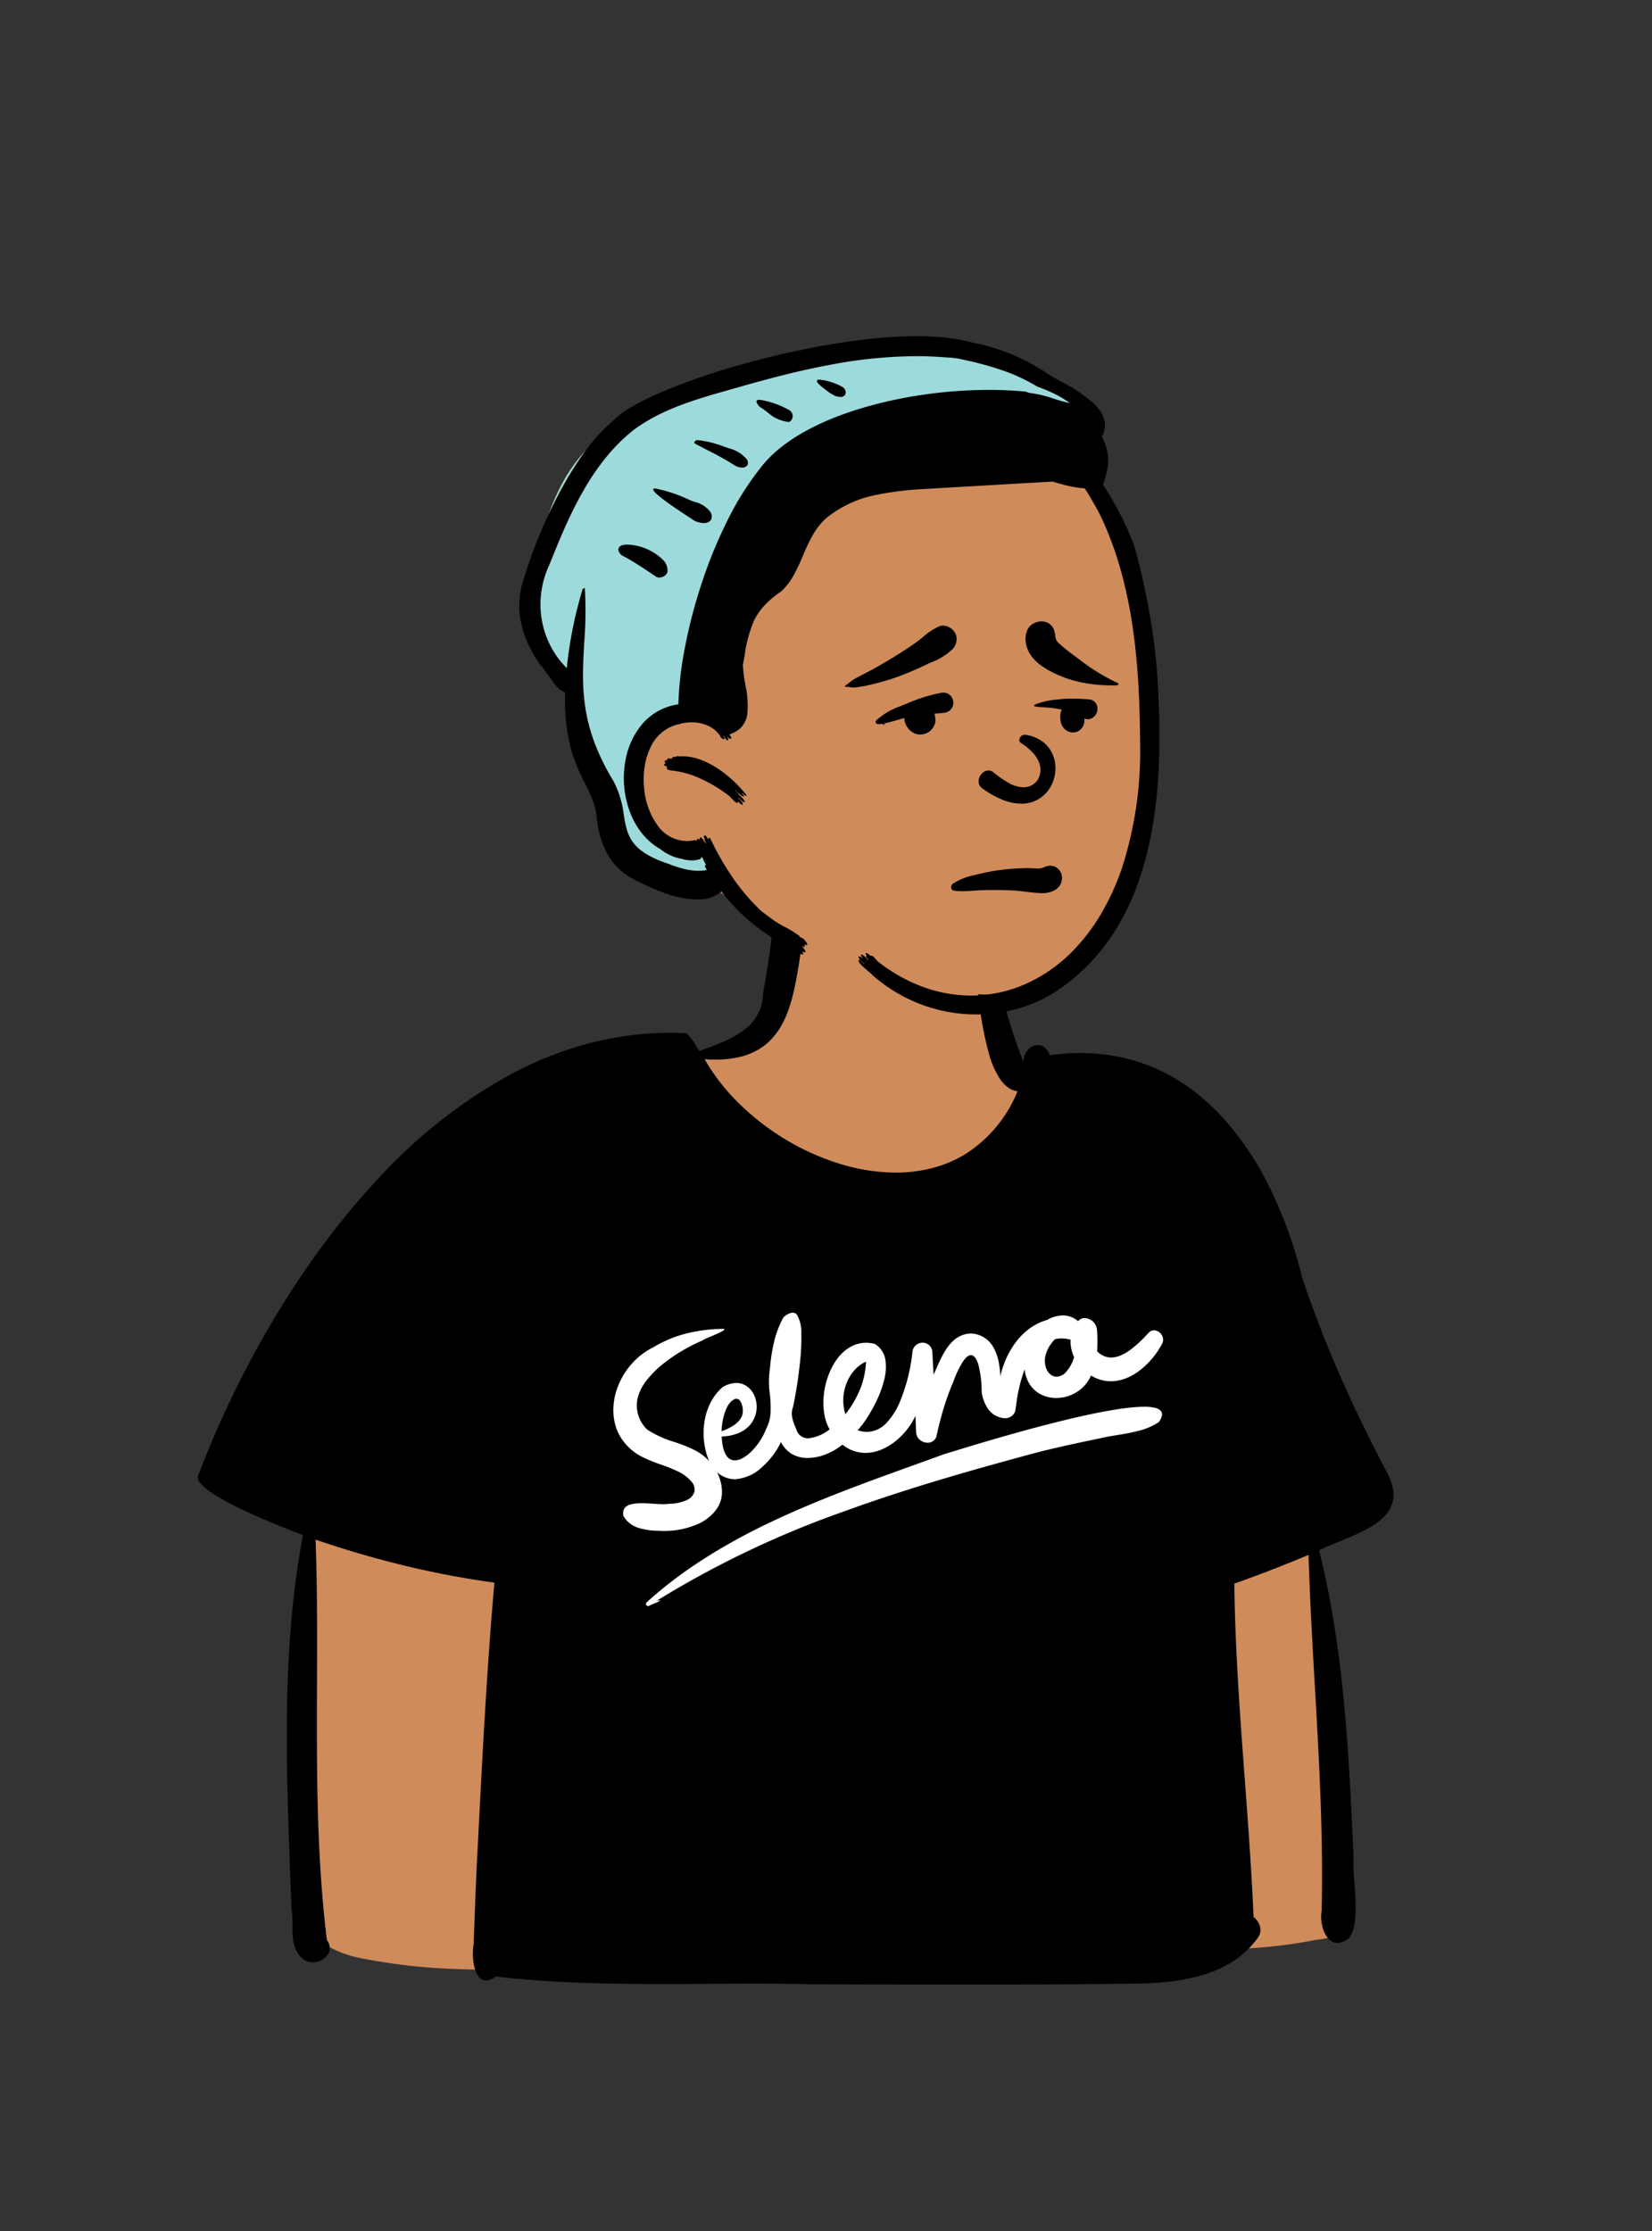 <svg id="peep-75" xmlns="http://www.w3.org/2000/svg" width="240" height="324" viewBox="0 0 240 324">
  <rect x="0" y="0" width="240" height="324" fill="#333333" stroke="none"/>
  <g id="BODY" transform="translate(31.056 135.053)">
    <path id="_Skin" data-name="✋ Skin" d="M109.827,158.472c-17.145.048-27.413-.153-46.806-.433-22.445-.594-28.494.474-41.069-2a15.705,15.705,0,0,1-4.869-1.891c-.532.6-1.433,1.5-2.289.9-1.577-1.042-.854-4.684-1.245-6.741-.647-18.109-1.683-36.759,1.857-54.649C13.26,92.968.687,87.794,0,86.06,11.371,56.317,36.314,21.51,69.132,22.821c.66.814,1.247,2.019,1.98,2.848C75.574,24,81.768,22.323,82.073,15.887c.773-4.295,1.329-8.3,1.7-12.252.067-.451.609-.607.941-.8A4.784,4.784,0,0,1,85.886.073c5.752-.517,18.881,1.856,22.326,2.834,4.7.8,4.211,5.851,5.087,9.676,1.388,4.729,2.354,9.637,4.417,14.257.467.064,1.774.292,2.256.376.025-.524-.22-2.077.259-2.394.889-.894,1.094.807,1.292,1.361C140.945,22.514,153.646,39,157.9,57.418a186.931,186.931,0,0,0,12.5,28.688c3.344,6.242-6.262,7.4-10.289,9.892,4.155,16.174,4.655,32.645,5.337,48.947.18,2.507.425,5.917-.463,7.165a1.668,1.668,0,0,1-1.141.342c-.824.89-2.238.831-3.428,1.085a71.467,71.467,0,0,1-11.24,1.211c-10.167,6.295-25.841,2.775-39.35,3.724" transform="translate(-0.845 -6.763)" fill="#d08b5b"/>
    <rect id="_Top" data-name="👕 Top" width="92.535" height="60.869" transform="translate(49.437 41.636)" fill="#fff"/>
    <path id="_Ink" data-name="🖍 Ink" d="M111.134,158.022c-6.539,0-13.179-.02-19.6-.04l-2.332-.007c-2.466-.056-5.1-.082-8.291-.082-2.237,0-4.513.013-6.714.025h-.013c-2.2.012-4.485.025-6.729.025-4.858,0-8.595-.061-12.117-.2-4.4-.171-8.347-.463-12.066-.891a2.425,2.425,0,0,1-1.4.58,1.31,1.31,0,0,1-1.034-.529,3.148,3.148,0,0,1-.52-1,6.605,6.605,0,0,1-.28-1.265,8.182,8.182,0,0,1,.038-2.437l.152-4.125c.1-2.616.206-5.425.349-8.249l.346-6.7c.584-11.248,1.19-22.273,2.171-33.477a132.365,132.365,0,0,1-13.14-2.492c-4.26-1.031-8.579-2.295-12.837-3.757.248,6.927.225,14,.2,20.836-.02,6.136-.041,12.479.134,18.706.094,3.352.236,6.4.434,9.326.222,3.282.508,6.321.874,9.291a2.046,2.046,0,0,1,.417,1.014,1.641,1.641,0,0,1-.176.911,2.606,2.606,0,0,1-2.287,1.3,2.3,2.3,0,0,1-1.364-.43c-1.579-1.2-1.592-3.214-1.6-5.158a14.573,14.573,0,0,0-.149-2.469l-.058-1.615c-.031-.862-.063-1.716-.1-2.663-.3-8.177-.619-16.632-.467-24.951.081-4.483.288-8.552.631-12.441.386-4.371.933-8.4,1.673-12.315l-1.4-.542c-3.216-1.256-5.934-2.427-8.079-3.479C2.308,87,.369,85.623.047,84.618a.8.8,0,0,1,.081-.712c1.423-3.731,3.04-7.483,4.806-11.153,1.848-3.841,3.869-7.611,6.007-11.2,2.251-3.784,4.654-7.411,7.144-10.782A108.7,108.7,0,0,1,26.3,40.882,74.89,74.89,0,0,1,45.7,25.7a55.542,55.542,0,0,1,5.42-2.494,50.478,50.478,0,0,1,5.632-1.855A47.275,47.275,0,0,1,62.588,20.2a46.047,46.047,0,0,1,6.033-.4c.769,0,1.55.02,2.321.058a5.169,5.169,0,0,1,1.322,1.652,10.265,10.265,0,0,0,.609.934l1.007-.366c.942-.345,1.948-.727,2.918-1.183a13.428,13.428,0,0,0,2.626-1.571,6.611,6.611,0,0,0,2.706-5.284c.78-4.321,1.339-8.35,1.711-12.316a2.035,2.035,0,0,1,.831-1.3A2.461,2.461,0,0,1,86.087,0a2.71,2.71,0,0,1,1.968.8,2.015,2.015,0,0,1,.53,1.56c-.408,1.841-.7,3.775-.981,5.647C87.3,10.064,87,12,86.568,13.85A23.959,23.959,0,0,1,85.8,16.5a14.3,14.3,0,0,1-1.082,2.361,9.974,9.974,0,0,1-1.5,1.985A8.644,8.644,0,0,1,81.2,22.371a10.173,10.173,0,0,1-2.643.976,15.419,15.419,0,0,1-3.373.344c-.5,0-1.017-.019-1.549-.056a29.75,29.75,0,0,0,5.074,6.5,36.225,36.225,0,0,0,6.8,5.223,35.285,35.285,0,0,0,7.8,3.477,27.85,27.85,0,0,0,8.075,1.263,21.127,21.127,0,0,0,5.344-.662,17.751,17.751,0,0,0,4.891-2.088,19.4,19.4,0,0,0,7.474-9.069,2.973,2.973,0,0,1-1.352-.527,4.739,4.739,0,0,1-1.112-1.132,12.324,12.324,0,0,1-1.614-3.516,50.783,50.783,0,0,1-1.543-8.082v-.006c-.065-.5-.121-.927-.175-1.3l-.022-.325a12.663,12.663,0,0,1,.057-2.7,5.807,5.807,0,0,1,.989-2.5,4.17,4.17,0,0,1,1.255,1.669,13.753,13.753,0,0,1,.7,2.08l.278,1.111a76.235,76.235,0,0,0,3.379,10.924l.052.008a2.4,2.4,0,0,1,.658-1.764,2.006,2.006,0,0,1,1.417-.635,1.564,1.564,0,0,1,.993.349,2.21,2.21,0,0,1,.7,1.125,32.924,32.924,0,0,1,4.475-.315,28.053,28.053,0,0,1,6.379.718,26.133,26.133,0,0,1,5.66,2.036,27.917,27.917,0,0,1,4.964,3.174,32.933,32.933,0,0,1,4.292,4.133,45.214,45.214,0,0,1,6.663,10.426,65.944,65.944,0,0,1,4.259,12.113c1.574,4.725,3.461,9.6,5.609,14.483,1.985,4.514,4.27,9.213,6.791,13.966a7.534,7.534,0,0,1,.829,2.526,4.384,4.384,0,0,1-.227,2.048,4.965,4.965,0,0,1-1.146,1.741,9.266,9.266,0,0,1-1.819,1.4,33,33,0,0,1-4.6,2.151c-1.077.439-2.093.854-2.974,1.3.87,3.486,1.593,7.071,2.213,10.961.552,3.47,1.008,7.1,1.391,11.094.729,7.589,1.082,15.423,1.394,22.335a30,30,0,0,0,.129,3.79c.223,3.1.475,6.616-.833,8.17a2.693,2.693,0,0,1-1.62.67,1.637,1.637,0,0,1-.779-.2,2.168,2.168,0,0,1-.634-.531,4.369,4.369,0,0,1-.835-1.85,5.609,5.609,0,0,1-.061-2.119c.116-4.9.062-10.244-.164-16.351-.2-5.448-.519-10.979-.825-16.329v0c-.356-6.218-.725-12.648-.914-18.979-3.436,1.452-7.064,2.855-10.78,4.168.108,9.463.823,19.076,1.514,28.372.489,6.575.994,13.375,1.278,20.044a2.648,2.648,0,0,1,.939,1.369,1.9,1.9,0,0,1-.311,1.64,13.223,13.223,0,0,1-1.69,1.931,13.7,13.7,0,0,1-1.952,1.521,15.711,15.711,0,0,1-2.164,1.16,19.332,19.332,0,0,1-2.328.847,27.973,27.973,0,0,1-4.947.946c-1.488.161-3.079.247-5.008.271C128.56,157.979,120.684,158.022,111.134,158.022ZM137.455,74.11c-2.807,0-7.824.943-14.911,2.8-5.659,1.486-10.954,3.114-13.215,3.809l-.012,0c-.415.128-.715.22-.875.267l-.9.328c-1.151.419-2.326.842-3.463,1.252-6.819,2.458-13.869,5-20.522,8.141a89.288,89.288,0,0,0-9.643,5.24c-1.574.994-3.087,2.035-4.5,3.095-1.482,1.113-2.9,2.284-4.216,3.48a.3.3,0,0,0-.064.335.322.322,0,0,0,.294.192.347.347,0,0,0,.15-.035l.041-.024c.138-.077.408-.193.694-.315a3.166,3.166,0,0,0,.867-.436c0-.013-.025-.019-.069-.019a2.847,2.847,0,0,0-.436.061A140.739,140.739,0,0,1,93.786,89.342c4.37-1.595,9.064-3.138,14.349-4.718,4.168-1.246,8.633-2.5,14.479-4.059,2.8-.676,5.633-1.3,8.434-1.866.849-.206,1.747-.353,2.615-.5a30.53,30.53,0,0,0,3.1-.617,9.632,9.632,0,0,0,2.847-1.237c.448-.627.581-1.129.394-1.492a1.3,1.3,0,0,0-.863-.57,6.47,6.47,0,0,0-1.68-.177ZM64.495,88.117c-1.3,0-2.078.212-2.448.668a1.352,1.352,0,0,0-.2,1.176,3.44,3.44,0,0,0,.945,1.1,4.333,4.333,0,0,0,1.25.643,10.136,10.136,0,0,0,2.873.41c.274.019.555.028.835.028a12.812,12.812,0,0,0,2.3-.209,11.336,11.336,0,0,0,2.189-.625,6.676,6.676,0,0,0,3.241-2.491,4.394,4.394,0,0,0,.68-2.3,6.522,6.522,0,0,0-.719-2.9,3.953,3.953,0,0,0,2.609,1.014,6.308,6.308,0,0,0,3.956-1.787A11.47,11.47,0,0,0,83.6,81.1a10.841,10.841,0,0,0,1.127-1.871A4.126,4.126,0,0,0,86.4,81.012a4.493,4.493,0,0,0,2.21.533,7.394,7.394,0,0,0,2.679-.551,9.054,9.054,0,0,0,2.371-1.386,5.288,5.288,0,0,0,3.332,1.2,6.079,6.079,0,0,0,2.235-.447,8.372,8.372,0,0,0,2.056-1.194,10.249,10.249,0,0,0,1.727-1.718,9.8,9.8,0,0,0,1.246-2.02c.032.721.07,1.561.11,2.4a1.507,1.507,0,0,0,.554,1.1,1.764,1.764,0,0,0,1.107.4,1.3,1.3,0,0,0,1.327-1.094c.294-1.378.64-2.714,1.027-3.972a38.243,38.243,0,0,1,1.41-3.852,14.064,14.064,0,0,1,1.4-2.912c.407-.588.789-.886,1.134-.886.456,0,.843.528,1.119,1.527a16.089,16.089,0,0,1,.44,3.819,5.5,5.5,0,0,0,1.022,2.586,3.184,3.184,0,0,0,2.4,1.227l.059,0a1.549,1.549,0,0,0,.893-.335,1.283,1.283,0,0,0,.519-.788l.124-.827a23.118,23.118,0,0,1,1.218-5.146,5.2,5.2,0,0,0,.55,1.836,4.214,4.214,0,0,0,1.053,1.3,4.376,4.376,0,0,0,1.4.768,5.049,5.049,0,0,0,1.6.253,5.576,5.576,0,0,0,1.5-.209,5.634,5.634,0,0,0,1.422-.619,5.376,5.376,0,0,0,2.125-2.43,5.555,5.555,0,0,0,2.888.829c3.115,0,5.951-2.684,7.381-5.343l.057-.107a1.236,1.236,0,0,0-.039-1.249,1.365,1.365,0,0,0-1.125-.7,1.071,1.071,0,0,0-.826.411l-.335.349a17.987,17.987,0,0,1-2.335,2.108,6.918,6.918,0,0,1-1.345.775,3.618,3.618,0,0,1-1.388.306,2.665,2.665,0,0,1-1.04-.209,3.289,3.289,0,0,1-1.008-.687,22.526,22.526,0,0,0-.017-3.157,1.91,1.91,0,0,0-1.776-1.681,1.264,1.264,0,0,0-.969.455,3.357,3.357,0,0,0-2.227-.829,4.63,4.63,0,0,0-2.254.646A8.033,8.033,0,0,0,120.9,62.7a9.669,9.669,0,0,0-1.984,1.937,12.112,12.112,0,0,0-1.441,2.412,13.624,13.624,0,0,0-.884,2.645,12.028,12.028,0,0,0-.244-2.139,7.187,7.187,0,0,0-.689-1.942,3.878,3.878,0,0,0-3.222-2.141H112.4c-2.878,0-4.155,2.915-5.18,5.257v0c-.111.253-.216.493-.321.725-.076-1.3-.133-2.33-.18-3.25a1.463,1.463,0,0,0-.466-1.05,1.416,1.416,0,0,0-.946-.348,1.464,1.464,0,0,0-1.479,1.343l-.006.055a26.424,26.424,0,0,1-1.785,7.1,10.191,10.191,0,0,1-1.977,3.143,3.951,3.951,0,0,1-2.844,1.309,4.235,4.235,0,0,1-1.345-.232,14.86,14.86,0,0,0,1.43-1.915,21.493,21.493,0,0,0,1.422-2.6,15.358,15.358,0,0,0,1.009-2.857,7.323,7.323,0,0,0,.19-2.686,3.313,3.313,0,0,0-1.569-2.487,5.2,5.2,0,0,0-1.267-.162c-1.881,0-3.57,1.134-4.755,3.194a11.321,11.321,0,0,0-1.417,4.832,9.865,9.865,0,0,0,.133,2.447A6.635,6.635,0,0,0,91.8,77.4l-.133.094a6.032,6.032,0,0,1-2.974,1.194,1.761,1.761,0,0,1-1.742-1.324l-.093-.21a6.9,6.9,0,0,1-.5-1.488,2.656,2.656,0,0,1,.124-1.528,62.26,62.26,0,0,0,1-6.436,31.494,31.494,0,0,0,.2-4.186,5.106,5.106,0,0,0-.613-2.739.806.806,0,0,0-.651-.343,2.251,2.251,0,0,0-1.361.737,14.192,14.192,0,0,0-1.344,3.567,25.62,25.62,0,0,0-.585,3.778,12.905,12.905,0,0,0-.019,3.728,18.08,18.08,0,0,1,.113,2.6,5.755,5.755,0,0,1-.65,2.472,8.777,8.777,0,0,1-.824,1.63A9.7,9.7,0,0,1,80.6,80.423a6.214,6.214,0,0,1-1.3,1.062,2.544,2.544,0,0,1-1.269.409c-.8,0-1.777-.6-1.918-3.472a7.011,7.011,0,0,0,2.344-.452,4.565,4.565,0,0,0,1.582-1.024,4,4,0,0,0,1.153-2.909,4.071,4.071,0,0,0-.224-1.271,3.524,3.524,0,0,0-.6-1.08,2.839,2.839,0,0,0-.925-.75,2.675,2.675,0,0,0-1.21-.281,3.983,3.983,0,0,0-1.974.592,7.372,7.372,0,0,0-1.756,2.25,9.214,9.214,0,0,0-.887,2.756,10.693,10.693,0,0,0-.059,2.935,10.148,10.148,0,0,0,.725,2.787,7.749,7.749,0,0,0-2.335-1.69,23.534,23.534,0,0,0-2.7-1.061,15.457,15.457,0,0,1-3.95-1.8,4.849,4.849,0,0,1-1.424-4.448,6.9,6.9,0,0,1,1.337-2.706,14.341,14.341,0,0,1,2.405-2.4,23.455,23.455,0,0,1,2.87-1.96,24.818,24.818,0,0,1,2.731-1.382,7.784,7.784,0,0,1,1.312-.624c.941-.4,2.008-.857,1.989-1.044,0-.032-.04-.056-.109-.069a22.871,22.871,0,0,0-5.293.643A17.592,17.592,0,0,0,66.2,65.461a10.134,10.134,0,0,0-2.436,1.674,10.771,10.771,0,0,0-1.842,2.24,10.58,10.58,0,0,0-1.16,2.588,9.334,9.334,0,0,0-.388,2.72,7.967,7.967,0,0,0,.282,2.042,7.184,7.184,0,0,0,.829,1.894,7.867,7.867,0,0,0,3.463,2.951,24.162,24.162,0,0,0,2.348.935,22.409,22.409,0,0,1,2.513,1.017,5.734,5.734,0,0,1,1.944,1.489,1.713,1.713,0,0,1,.4,1.427A1.953,1.953,0,0,1,71,87.673a6.284,6.284,0,0,1-2.59.525,3.669,3.669,0,0,1-.755.06c-.41,0-.893-.031-1.4-.065l-.1-.006c-.574-.037-1.134-.071-1.662-.071ZM76.1,77.656h0l0-.134a9.756,9.756,0,0,1,.43-2.463,5.232,5.232,0,0,1,.53-1.178,2.389,2.389,0,0,1,.789-.811.807.807,0,0,1,.4-.124.693.693,0,0,1,.571.355,2.742,2.742,0,0,1,.282,2.051,3.136,3.136,0,0,1-1.2,1.428,7.725,7.725,0,0,1-1.805.876Zm17.987-2.464h0a6.719,6.719,0,0,1,.126-4.391,6.265,6.265,0,0,1,1.116-1.92,5.023,5.023,0,0,1,1.742-1.323,1.333,1.333,0,0,1-.008.342v0c-.006.056-.012.109-.013.157a11.879,11.879,0,0,1-.951,3.78,14.746,14.746,0,0,1-2.011,3.351Zm30.693-5.452a1.437,1.437,0,0,1-.876-.306,2.033,2.033,0,0,1-.618-.825,3.183,3.183,0,0,1-.119-1.963,4.455,4.455,0,0,1,.46-1.156,5.931,5.931,0,0,1,.893-1.186,3.787,3.787,0,0,1,.965-.121,5.084,5.084,0,0,1,1.322.187,5.171,5.171,0,0,0,.51,2.531,5.7,5.7,0,0,1-1.2,2.186A1.9,1.9,0,0,1,124.781,69.739Z" transform="translate(-2.324 -4.861)"/>
  </g>
  <g id="HEAD" transform="translate(78.592 38.043)">
    <path id="_Skin-2" data-name="✋ Skin" d="M53.294,0c9.439,0,20.764,4.587,21.727,4.679h.026q.76,0,5.938,4.536l-3.739,7.311.3.29c1.448,1.392,2.684,2.66,3.66,3.66,7.967,8.165,9.4,40.225,7.522,51.405S83.375,94,67.184,94s-34.2-9.76-36.978-12.8a7.87,7.87,0,0,0-6.234-2.912l-.282-.359-.339-.048a20.96,20.96,0,0,1-6.86-1.871c-2.7-1.531-5.666-9.579-5.666-11.352,0-1.755-4.43-14.523-4.519-15.874v-.037c0-1.13-5.787-6.322-5.787-7.971s-1.167-1.549,0-7.36l.339-1.707C2.1,25.526,4.528,15.282,13.792,10.83,23.973,5.939,43.76,0,53.294,0Z" transform="translate(-1.685 12.408)" fill="#d08b5b"/>
    <path id="_Hat" data-name="🧢 Hat" d="M23.973,78.292l-.282-.359-.339-.048a20.962,20.962,0,0,1-6.86-1.871c-2.7-1.531-5.666-9.579-5.666-11.352,0-1.755-4.43-14.523-4.518-15.874v-.037c0-1.13-5.787-6.322-5.787-7.971s-1.167-1.549,0-7.36l.339-1.707C2.1,25.526,4.528,15.282,13.792,10.83,23.973,5.939,43.76,0,53.295,0c9.439,0,20.764,4.587,21.727,4.679h.026q.76,0,5.938,4.535l-.877,1.715c-11.4.334-30.151,1.354-38.335,4.467C29.6,20.028,26.494,50.579,26.494,50.579a52.141,52.141,0,0,0-8.5,5.314c-4.252,3.3-2.152,3.4-2.152,3.4s-.183,7.062,1.127,9.863,9.071,3.3,9.071,3.3l1.314,4.412-.182,2.045A7.044,7.044,0,0,0,23.973,78.292Z" transform="translate(-1.687 12.47)" fill="#9ddadb"/>
    <path id="_Ink-2" data-name="🖍 Ink" d="M66.361,98.5a22.6,22.6,0,0,1-7.727-1.364,23.032,23.032,0,0,1-7.174-4.22,8.184,8.184,0,0,0-.774-.707c-.638-.542-1.43-1.216-1.372-1.535a.2.2,0,0,1,.15-.149c.209.222.436.451.694.7a.135.135,0,0,1-.008-.078l-.222-.2c-.451-.419-.659-.686-.616-.8.015-.039.061-.058.138-.058a.789.789,0,0,1,.135.014c.016.019.032.035.05.053l.037.038a3.023,3.023,0,0,1,.306.207l.04.032L50,90.422c-.248-.265-.386-.487-.352-.565.009-.022.032-.033.067-.033a.679.679,0,0,1,.249.078l.07.034c.227.239.462.475.721.721a.14.14,0,0,1,.015-.085l-.228-.221c-.2-.2-.193-.218-.106-.355v0l.025-.039c-.114-.16-.159-.273-.13-.328a.082.082,0,0,1,.08-.037.711.711,0,0,1,.522.355.422.422,0,0,1,.1-.011c.306,0,.59.331.84.623a1.5,1.5,0,0,0,.457.424,23.591,23.591,0,0,0,6.495,3.581,20.332,20.332,0,0,0,6.816,1.194,19.533,19.533,0,0,0,7.775-1.615A22.138,22.138,0,0,0,80.406,89.3a27.9,27.9,0,0,0,4.045-5.271,35.831,35.831,0,0,0,3.128-6.834A55.149,55.149,0,0,0,90.2,58.831l-.006-.655c-.03-2.986-.119-5.624-.272-8.066-.181-2.9-.451-5.521-.824-8.026a66.4,66.4,0,0,0-1.633-7.836,50.57,50.57,0,0,0-2.7-7.495,28,28,0,0,0-1.44-2.722c-.37-.669-.765-1.317-1.174-1.927a17.434,17.434,0,0,1-3.477-.645c-.426-.108-.808-.218-1.168-.338-3.245.177-6.507.367-9.662.551h0c-2.356.137-4.793.279-7.225.416l-1.775.111a45.686,45.686,0,0,0-7.187.893,16.46,16.46,0,0,0-6.49,2.9,7.752,7.752,0,0,0-1.345,1.223,10.048,10.048,0,0,0-1.038,1.435,26.178,26.178,0,0,0-1.56,3.217,29.971,29.971,0,0,1-1.314,2.788,9.413,9.413,0,0,1-1.835,2.4,13.955,13.955,0,0,0-2.491,2.1A9.021,9.021,0,0,0,34.118,41.3a18.935,18.935,0,0,0-1.36,5.019h0c-.082.454-.166.923-.26,1.413a20.2,20.2,0,0,0,.349,2.857,13.712,13.712,0,0,1,.287,4.33,3.6,3.6,0,0,1-.756,1.739,3.382,3.382,0,0,1-.763.673,4.692,4.692,0,0,1-1.081.507c.271.388.291.541.259.6a.084.084,0,0,1-.082.041.774.774,0,0,1-.557-.461h0l-.02,0c.238.444.251.6.22.652a.054.054,0,0,1-.05.026c-.147,0-.521-.374-.573-.616a.382.382,0,0,1-.158-.106c.224.363.238.5.211.546a.062.062,0,0,1-.059.03.84.84,0,0,1-.458-.318c-.04-.055-.056-.1-.046-.13a4.183,4.183,0,0,0-1.857-1.557,5.786,5.786,0,0,0-2.324-.465,6.4,6.4,0,0,0-1.709.23.089.089,0,0,1-.089.063.122.122,0,0,1-.071-.023,5.937,5.937,0,0,0-4.148,3.477,9.858,9.858,0,0,0-.822,2.838,12.574,12.574,0,0,0-.044,3.086,10.786,10.786,0,0,0,1.913,5.256,5.266,5.266,0,0,0,4.28,2.312,5.744,5.744,0,0,0,1.1-.11A.783.783,0,0,1,25.6,73.2a.238.238,0,0,1,.213.093.1.1,0,0,0,.048.039c-.048-.127-.054-.219-.017-.273a.132.132,0,0,1,.115-.051.347.347,0,0,1,.222.089.062.062,0,0,1,.021.043l.033,0,.016,0h0l.011,0h0c-.032-.178-.029-.292.009-.338a.062.062,0,0,1,.05-.023c.188,0,.649.65.711.839.008.024.008.039,0,.044a.267.267,0,0,1,.1-.034l-.036-.1c-.065-.173-.1-.254-.126-.3a.263.263,0,0,1-.031-.172c0-.017,0-.036,0-.059a1.573,1.573,0,0,0-.1-.212c-.029-.051-.029-.051-.014-.148v-.01l0-.025a.29.29,0,0,1,.174-.071c.2,0,.323.32.419.576.054.143.1.267.148.292a.442.442,0,0,1-.094-.44.149.149,0,0,1,.134-.086.25.25,0,0,1,.152.063,40.833,40.833,0,0,0,3.217,5.638,29.773,29.773,0,0,0,4.151,4.873c.281.222.652.511,1.039.782a14.255,14.255,0,0,0,2.462,1.584,14.1,14.1,0,0,1,2.121,1.332.125.125,0,0,1-.021.059l.028.025.029.027.43.207a2.312,2.312,0,0,1,.341.361,2.377,2.377,0,0,1,.283.408.2.2,0,0,1-.017.169.1.1,0,0,1-.084.036.29.29,0,0,1-.116-.03c-.049-.017-.1-.035-.146-.054h0l-.075-.028,0,.005a.047.047,0,0,0,.007.009c.022.033.119.263.079.338a.045.045,0,0,1-.043.024.12.12,0,0,1-.037-.007l-.022-.009c-.077-.028-.154-.059-.229-.089l-.079-.032c.094.117.182.244.26.356l0,0,.064.091a.72.72,0,0,1,.192.378c0,.07-.038.105-.1.105l-.027,0c-.118-.039-.237-.08-.363-.127l.034.066c.066.13.137.3.1.354a.044.044,0,0,1-.041.02.186.186,0,0,1-.07-.019c-.167-.052-.343-.116-.538-.195a.048.048,0,0,1-.046.029.143.143,0,0,1-.058-.016,10.85,10.85,0,0,1-1.627-.736c-.276-.2-.558-.4-.83-.6l-.548-.394a10.658,10.658,0,0,1-1.248-.875A27.208,27.208,0,0,1,29.4,80.65a5.278,5.278,0,0,1-3.569,1.155,14.932,14.932,0,0,1-4.944-1.023,33.334,33.334,0,0,1-4.605-2.117,8.832,8.832,0,0,1-2.172-1.689,9.393,9.393,0,0,1-1.5-2.164,12.3,12.3,0,0,1-.93-2.515,17.569,17.569,0,0,1-.46-2.741,10.627,10.627,0,0,0-.666-2.464c-.3-.763-.665-1.491-1.051-2.261a25.233,25.233,0,0,1-2-4.931,28.325,28.325,0,0,1-.827-8.2.066.066,0,0,1-.021,0,2.149,2.149,0,0,1-.432-.18,2.155,2.155,0,0,1-.4-.245l-.154-.213a1.306,1.306,0,0,1-.206-.138l-.028.037c-.02.025-.034.037-.042.037l0,0c-.008-.011,0-.056.014-.09,0-.014.007-.026.008-.032l-.267-.365c-.357-.489-.733-1.01-1.1-1.514h0c-.283-.392-.55-.762-.8-1.1l-.018.032c-.012.023-.019.04-.014.048a22.694,22.694,0,0,1-1.857-3.155,12.489,12.489,0,0,1-1.11-3.4,9.757,9.757,0,0,1-.237-2.634,14.233,14.233,0,0,1,.347-2.538A71.332,71.332,0,0,1,5.1,24.173a53.58,53.58,0,0,1,3.908-6.668A26.354,26.354,0,0,1,13.7,12.229,12.017,12.017,0,0,1,16.285,10.3a38.058,38.058,0,0,1,4.086-2.046A93.465,93.465,0,0,1,31.713,4.277,125.987,125.987,0,0,1,45.066,1.222c2.3-.391,4.519-.693,6.6-.9C53.857.109,55.911,0,57.773,0a36.935,36.935,0,0,1,4.41.242L62.62.3a25.841,25.841,0,0,1,3.442.676A29.19,29.19,0,0,1,76.523,5.3c.509.358,1.229.755,2.063,1.215a23.09,23.09,0,0,1,4.961,3.33,6.7,6.7,0,0,1,.874,1.046,4.168,4.168,0,0,1,.54,1.139,3.241,3.241,0,0,1,.112,1.236,3.849,3.849,0,0,1-.41,1.336,7.938,7.938,0,0,1,.85,2.67,5.742,5.742,0,0,1-.243,2.652,6.268,6.268,0,0,1-.468,1.617,47.066,47.066,0,0,1,4.522,8.818,101.614,101.614,0,0,1,2.493,11.336,86.932,86.932,0,0,1,1.074,11.449,100.423,100.423,0,0,1-.078,11.181c-.132,1.967-.336,3.876-.606,5.671a54.791,54.791,0,0,1-1.12,5.558,43.167,43.167,0,0,1-1.738,5.319,34.94,34.94,0,0,1-2.457,4.954,29.954,29.954,0,0,1-3.28,4.464,28.221,28.221,0,0,1-4.2,3.849,20.281,20.281,0,0,1-6.1,3.248A21.951,21.951,0,0,1,66.361,98.5ZM50.2,90.619h0l.074.093a.629.629,0,0,0,.144.136.117.117,0,0,1,0-.047c-.043-.033-.087-.069-.131-.107ZM9.536,36.593a58.436,58.436,0,0,1-.086,7.846c-.087,1.507-.176,3.065-.181,4.611a31.3,31.3,0,0,0,.314,4.736,25.593,25.593,0,0,0,1.3,5.089,31.967,31.967,0,0,0,2.773,5.669,14.121,14.121,0,0,1,1.534,4.963,17.947,17.947,0,0,0,.424,2.078,5.891,5.891,0,0,0,.885,1.871c.941,1.3,2.573,2.3,5.135,3.158l.229.088a17.823,17.823,0,0,0,2.086.664,8.889,8.889,0,0,0,2.107.279,5.771,5.771,0,0,0,1.214-.124l-.155-.252c-.1-.17-.152-.272-.127-.355a.253.253,0,0,1,.151-.141.29.29,0,0,0-.014-.025l-.009-.015c-.193-.365-.373-.723-.536-1.065-.056.019-.111.033-.17.048l-.041.011a.159.159,0,0,1,.022.138.133.133,0,0,1-.1.065,3.675,3.675,0,0,1-1.2.2c-.077,0-.155,0-.232-.007l-.1-.008a4.8,4.8,0,0,1-1.21-.228l-.013,0c-.1-.016-.2-.032-.295-.053a7.142,7.142,0,0,1-2.745-1.348,9.359,9.359,0,0,1-2.714-2.354,11.449,11.449,0,0,1-1.75-3.176,14.123,14.123,0,0,1-.594-7.332,11.153,11.153,0,0,1,2.481-5.346,8.5,8.5,0,0,1,2.26-1.831,8.659,8.659,0,0,1,2.942-.984,50.578,50.578,0,0,1,.938-8.167,74.387,74.387,0,0,1,2.435-9.354A67.522,67.522,0,0,1,30.3,26.669a42.643,42.643,0,0,1,5.05-7.915c2.744-3.379,7.612-6.215,14.077-8.2a62.029,62.029,0,0,1,9.353-2.062,66.851,66.851,0,0,1,9.469-.69c1.843,0,3.626.084,5.3.25l.564.189a17.087,17.087,0,0,1,3.486.82c.777.241,1.58.49,2.387.658a14,14,0,0,0-2.269-1.373,24.53,24.53,0,0,0-2.45-1.023,26.338,26.338,0,0,0-5.278-2.434A46.928,46.928,0,0,0,64.441,3.4a10.683,10.683,0,0,0-2.324-.309c-1.442-.124-2.934-.187-4.435-.187A68,68,0,0,0,45.246,4.144C41.7,4.8,37.939,5.7,33.065,7.068l-.651.188c-.528.151-1.061.3-1.577.447-4.869,1.372-9.9,2.79-14,5.755A24.207,24.207,0,0,0,14.6,15.41a27.428,27.428,0,0,0-1.981,2.181A35.6,35.6,0,0,0,9.3,22.476c-.892,1.558-1.764,3.3-2.665,5.314C5.8,29.676,5.03,31.575,4.378,33.206a13.533,13.533,0,0,0-1.183,4.062A13.271,13.271,0,0,0,3.3,41.307a13.135,13.135,0,0,0,1.281,3.739,12.679,12.679,0,0,0,2.332,3.161A60.679,60.679,0,0,1,9.015,37.4a2.635,2.635,0,0,0,.123-.418c.054-.241.076-.34.4-.39ZM32.421,68.05c-.134,0-.444-.27-.68-.5a.285.285,0,0,1-.021.212.075.075,0,0,1-.06.025c-.112,0-.326-.163-.653-.5-.109-.112-.212-.224-.3-.313a1.491,1.491,0,0,0-.182-.186,20.775,20.775,0,0,0-3.958-2.427,13.311,13.311,0,0,0-4.385-1.278l-.1-.011c-.352-.045-.547-.126-.613-.255a.318.318,0,0,1,.035-.3.941.941,0,0,1-.353-.147c-.082-.064-.094-.123-.09-.16.01-.086.112-.148.243-.148h.014c-.156-.1-.225-.216-.194-.319a.292.292,0,0,1,.284-.172.317.317,0,0,1,.124.024.245.245,0,0,1-.006-.218.192.192,0,0,1,.168-.061,1.266,1.266,0,0,1,.223.027l.03.006a.956.956,0,0,0,.149.022.055.055,0,0,0,.039-.01c.127-.2.235-.291.331-.291a.181.181,0,0,1,.105.039l.016.012h0a.1.1,0,0,0,.049.026c.012,0,.022-.009.03-.03a.865.865,0,0,1,.37-.131.188.188,0,0,1,.1.029l.014.009a.09.09,0,0,0,.047.02.075.075,0,0,0,.041-.015c.161-.013.326-.02.49-.02a7.712,7.712,0,0,1,2.689.526,12.475,12.475,0,0,1,2.574,1.352,17.3,17.3,0,0,1,2.275,1.84,17.513,17.513,0,0,1,1.794,1.991.114.114,0,0,1-.086.035c-.179,0-.466-.307-.575-.423l0,0L32.39,66.3a.1.1,0,0,1-.036.023l.058.082c.18.258.258.415.232.465a.035.035,0,0,1-.034.017,1.91,1.91,0,0,1-.623-.417,3.257,3.257,0,0,1-.56-.574.135.135,0,0,1-.065.019l-.021,0,.088.083h0a1.958,1.958,0,0,1,.519.629l.107.09c.49.421.745.813.7.936a.055.055,0,0,1-.057.035c-.143,0-.465-.255-.863-.682a.184.184,0,0,1,.019.152l.04.026c.32.224.624.692.581.829A.049.049,0,0,1,32.421,68.05Zm-12.052-33a1.008,1.008,0,0,1-.512-.133L19.1,34.4c-1.235-.829-2.465-1.639-3.94-2.444a1.209,1.209,0,0,1-.763-.969.678.678,0,0,1,.477-.591,2.554,2.554,0,0,1,.868-.128,7.818,7.818,0,0,1,5.187,2.255,2.179,2.179,0,0,1,.6,1.786A1.284,1.284,0,0,1,20.369,35.049Zm6.417-7.917a2.921,2.921,0,0,1-1.738-.6l-.691-.451c-1.443-.947-2.534-1.7-3.334-2.3-1.092-.823-1.614-1.348-1.551-1.559.022-.073.113-.11.271-.11a20.914,20.914,0,0,1,4.963,1.654c.245.105.5.2.777.3a3.99,3.99,0,0,1,2.285,1.448,1.217,1.217,0,0,1,.086,1.176A1.194,1.194,0,0,1,26.786,27.132Zm5.57-8.057a1.977,1.977,0,0,1-1.007-.286,43.3,43.3,0,0,0-3.891-2.183c-.661-.341-1.344-.694-1.992-1.052a.32.32,0,0,1,.036-.287.683.683,0,0,1,.547-.163,15.385,15.385,0,0,1,3.6.892l.327.108.165.063.316.116.006,0a5.036,5.036,0,0,1,2.57,1.552.9.9,0,0,1,.127.888A.881.881,0,0,1,32.356,19.075Zm6.807-6.616a5.425,5.425,0,0,1-3.112-1.428c-.364-.27-.739-.548-1.119-.779-.37-.4-.52-.693-.448-.858.048-.109.194-.164.434-.164a12.815,12.815,0,0,1,4.366,1.536l.024.018a.986.986,0,0,1,.411.9.931.931,0,0,1-.5.773Zm7.5-3.633a2.251,2.251,0,0,1-.933-.244,5.887,5.887,0,0,1-1.263-.843,6.772,6.772,0,0,1-.986-.823c-.182-.2-.258-.352-.225-.454s.169-.152.405-.152a8.876,8.876,0,0,1,3.387,1.112A.932.932,0,0,1,47.4,8.4.725.725,0,0,1,46.663,8.826Z" transform="translate(-3.162 10.779)"/>
  </g>
  <g id="FACE" transform="translate(112.183 77.354)">
    <path id="_Ink-3" data-name="🖍 Ink" d="M28.653,39.463l-.155,0c-.718-.025-1.448-.114-2.154-.2-.681-.083-1.384-.169-2.079-.2-.881-.036-1.773-.055-2.653-.055-.571,0-1.148.008-1.717.023-.414.011-.839.042-1.249.072-.522.038-1.062.077-1.59.077a7.732,7.732,0,0,1-1.224-.088.431.431,0,0,1-.373-.34.677.677,0,0,1,.241-.674,9.4,9.4,0,0,1,3.237-1.259l.008,0,.247-.063a27.887,27.887,0,0,1,3.681-.693,36.273,36.273,0,0,1,3.785-.235H26.7c.2,0,.4.014.617.029h.011c.214.014.435.029.651.029a2.867,2.867,0,0,0,.518-.041,2.2,2.2,0,0,0,.451-.157,2.647,2.647,0,0,1,.43-.156,1.952,1.952,0,0,1,.442-.052,1.7,1.7,0,0,1,.744.167,1.672,1.672,0,0,1,.572.451,1.861,1.861,0,0,1,.363,1.556,1.949,1.949,0,0,1-.387.841,2.228,2.228,0,0,1-.683.56A3.779,3.779,0,0,1,28.653,39.463Zm-3.047-13h0a7.373,7.373,0,0,1-2.63-.53,13.282,13.282,0,0,1-3.093-1.756,1.189,1.189,0,0,1-.432-.687,1.423,1.423,0,0,1,.061-.771,1.754,1.754,0,0,1,.521-.753,1.267,1.267,0,0,1,.811-.317,1.151,1.151,0,0,1,.628.193l.21.162h0a16.743,16.743,0,0,0,1.936,1.347,4.768,4.768,0,0,0,2.321.74,2.505,2.505,0,0,0,.981-.193,2.74,2.74,0,0,0,.913-.647A2.8,2.8,0,0,0,28.365,21a4.261,4.261,0,0,0-1.13-2,8.24,8.24,0,0,0-1.711-1.381.531.531,0,0,1-.143-.61.8.8,0,0,1,.264-.38.809.809,0,0,1,.5-.167,1.075,1.075,0,0,1,.182.016,5.736,5.736,0,0,1,2.018.729,4.578,4.578,0,0,1,1.357,1.252,4.974,4.974,0,0,1,.866,3.322,5.475,5.475,0,0,1-.444,1.744,5.087,5.087,0,0,1-1,1.5A4.779,4.779,0,0,1,25.606,26.467ZM10.932,16.422a1.908,1.908,0,0,1-1.066-.3,2.312,2.312,0,0,1-.842-.834,2.431,2.431,0,0,1-.391-1.254c-.337.088-.682.187-1.015.284-.634.183-1.288.373-1.931.492a1.519,1.519,0,0,1,.106.115.045.045,0,0,1,0,.047.036.036,0,0,1-.031.023.034.034,0,0,1-.021-.008l-.493-.109c-.167.022-.316.037-.455.046l0-.013a.344.344,0,0,1-.308-.207.3.3,0,0,1,.074-.336,10.1,10.1,0,0,1,3.458-2.038l1.19-.488a23.12,23.12,0,0,1,4.741-1.464,2.057,2.057,0,0,1,.336-.029,1.428,1.428,0,0,1,1.062.429,1.492,1.492,0,0,1,.4.959,1.459,1.459,0,0,1-.316,1,1.566,1.566,0,0,1-1.092.543c-.453.046-.917.086-1.326.122a2.231,2.231,0,0,1,.087.426c.019.116.034.244.048.406a1.807,1.807,0,0,1-.284,1.09,2.341,2.341,0,0,1-.8.8A2.293,2.293,0,0,1,10.932,16.422Zm22.2-.295a1.671,1.671,0,0,1-.842-.226,1.945,1.945,0,0,1-.941-1.364,3.25,3.25,0,0,1,0-1.291.933.933,0,0,1,.177-.415c-.144-.036-.274-.067-.4-.095a13.239,13.239,0,0,0-2.071-.25c-.47-.031-.957-.064-1.438-.133a.13.13,0,0,1-.1-.118.143.143,0,0,1,.07-.154A11.275,11.275,0,0,1,31,11.331l.122-.014a16.438,16.438,0,0,1,1.875-.1c.8,0,1.613.045,2.306.087a1.494,1.494,0,0,1,1.073.467,1.342,1.342,0,0,1,.306.926,1.482,1.482,0,0,1-1.348,1.513,1.433,1.433,0,0,1-.554-.119,1.344,1.344,0,0,1,.01.369,1.742,1.742,0,0,1-.825,1.439A1.664,1.664,0,0,1,33.127,16.128ZM1.345,9.6A4.848,4.848,0,0,1,.72,9.545a4.954,4.954,0,0,0-.643-.053A.075.075,0,0,1,0,9.435a.081.081,0,0,1,.034-.091,6.6,6.6,0,0,0,.623-.463A5.325,5.325,0,0,1,1.5,8.294c.538-.287,1.114-.589,1.761-.923,1.231-.635,2.429-1.352,3.486-1.985,1.28-.766,2.44-1.521,3.546-2.306.349-.248.7-.529,1.032-.8A9.322,9.322,0,0,1,13.741.7a1.429,1.429,0,0,1,.512-.091,2.119,2.119,0,0,1,1.72,1,1.877,1.877,0,0,1,.237,1.245,2.322,2.322,0,0,1-.546,1.151A9.209,9.209,0,0,1,12.512,5.96c-.232.105-.451.2-.661.3l-.1.048c-1.317.636-2.633,1.2-3.913,1.673a34.778,34.778,0,0,1-4.018,1.19,19.3,19.3,0,0,1-2.172.4A2.471,2.471,0,0,1,1.345,9.6Zm37.614-.309a22.517,22.517,0,0,1-4.424-.4,16.643,16.643,0,0,1-4.214-1.42,11.926,11.926,0,0,1-1.97-1.185,5.834,5.834,0,0,1-1.541-1.688,4.279,4.279,0,0,1-.541-1.646,3.184,3.184,0,0,1,.219-1.664,2.1,2.1,0,0,1,.6-.787A2.462,2.462,0,0,1,28.557,0a2,2,0,0,1,1.151.347,1.825,1.825,0,0,1,.709,1,4.655,4.655,0,0,1,.15.761,1.493,1.493,0,0,0,.6,1.137,23.642,23.642,0,0,0,1.924,1.555l.974.724A28.829,28.829,0,0,0,39.633,8.95a.144.144,0,0,1,.086.17.2.2,0,0,1-.176.163C39.347,9.286,39.151,9.288,38.959,9.288Z" transform="translate(10.563 12.892)"/>
  </g>
</svg>
